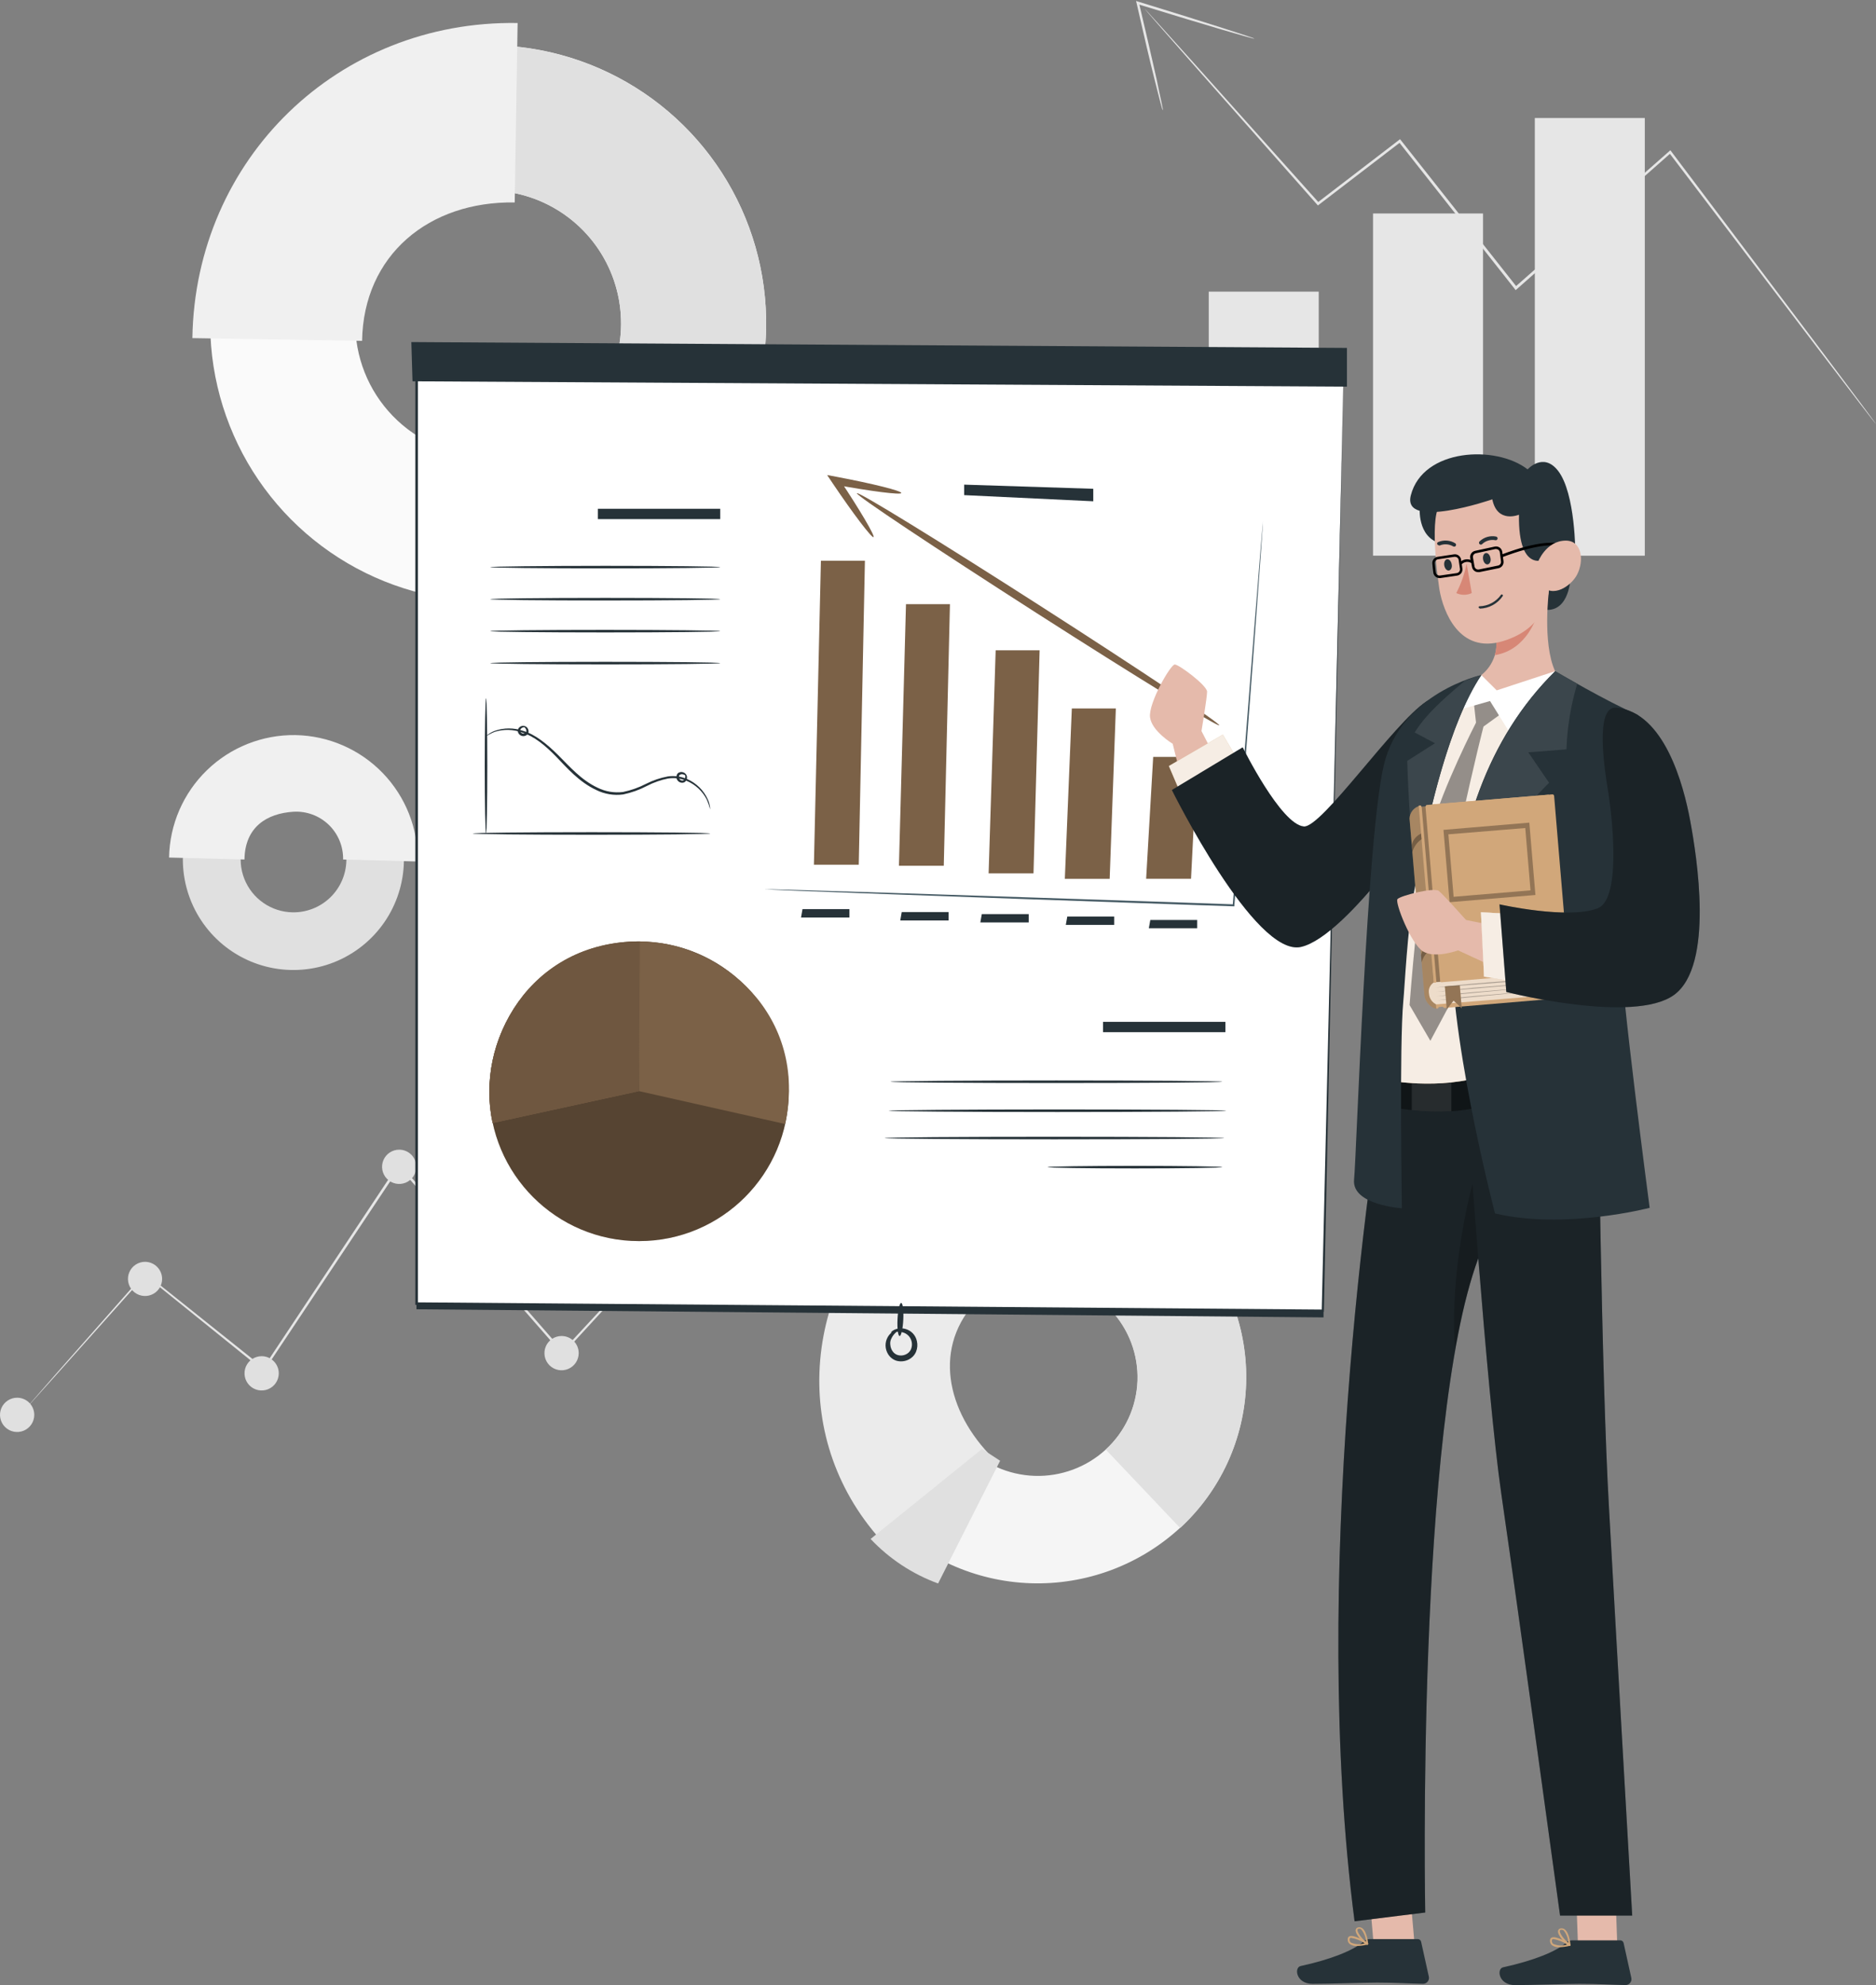 <svg width="503" height="532" viewBox="0 0 503 532" fill="none" xmlns="http://www.w3.org/2000/svg">
<rect x="0" y="0" width="503" height="532" fill="#808080" stroke="none"/>
<path d="M204.027 304.876C203.935 304.959 203.848 305.047 203.765 305.138L203.017 305.913L200.129 308.971L189.235 320.639L150.635 362.258H151.081L107.296 312.108L106.995 311.767L106.745 312.147L103.556 316.951L70.428 366.826L70.888 366.747L39.047 341.311L38.863 341.166L38.706 341.337L14.398 368.899L7.836 376.42L6.129 378.389C5.749 378.835 5.565 379.071 5.565 379.071C5.565 379.071 5.788 378.861 6.182 378.441L7.914 376.42L14.608 368.991L39.073 341.626H38.732L70.494 367.233L70.757 367.443L70.954 367.154L104.12 317.358L107.323 312.541H106.785C122.718 330.785 137.707 347.913 150.622 362.691L150.845 362.941L151.068 362.691C166.923 345.445 180.192 331.034 189.498 320.902L200.26 309.089L203.082 305.965C203.384 305.611 203.62 305.349 203.804 305.152C203.988 304.955 204.04 304.889 204.027 304.876Z" fill="#E6E6E6"/>
<path d="M155.163 362.598C155.17 363.51 154.907 364.404 154.405 365.165C153.903 365.927 153.186 366.522 152.345 366.874C151.504 367.227 150.577 367.321 149.683 367.145C148.788 366.969 147.966 366.531 147.321 365.886C146.676 365.241 146.238 364.419 146.062 363.524C145.886 362.629 145.98 361.703 146.333 360.862C146.685 360.021 147.28 359.304 148.041 358.802C148.803 358.3 149.696 358.036 150.608 358.044C151.814 358.051 152.969 358.533 153.821 359.386C154.674 360.238 155.156 361.393 155.163 362.598Z" fill="#E0E0E0"/>
<path d="M74.746 368.073C74.741 368.982 74.466 369.869 73.957 370.622C73.447 371.375 72.725 371.96 71.883 372.302C71.041 372.645 70.116 372.73 69.226 372.546C68.335 372.363 67.519 371.919 66.881 371.272C66.243 370.624 65.811 369.802 65.641 368.909C65.47 368.016 65.568 367.093 65.922 366.256C66.277 365.418 66.872 364.705 67.632 364.207C68.392 363.708 69.283 363.446 70.192 363.453C71.408 363.464 72.57 363.956 73.424 364.822C74.278 365.688 74.753 366.857 74.746 368.073Z" fill="#E0E0E0"/>
<path d="M43.469 342.783C43.462 343.689 43.185 344.572 42.676 345.321C42.166 346.07 41.445 346.651 40.605 346.991C39.766 347.33 38.844 347.413 37.957 347.228C37.07 347.044 36.258 346.601 35.622 345.955C34.987 345.309 34.558 344.489 34.389 343.599C34.22 342.709 34.319 341.789 34.672 340.955C35.026 340.121 35.619 339.41 36.377 338.913C37.135 338.417 38.022 338.156 38.928 338.163C40.142 338.177 41.301 338.671 42.152 339.536C43.003 340.402 43.477 341.569 43.469 342.783Z" fill="#E0E0E0"/>
<path d="M111.627 312.728C111.622 313.637 111.347 314.524 110.838 315.277C110.328 316.029 109.606 316.614 108.764 316.956C107.922 317.299 106.997 317.384 106.107 317.2C105.216 317.017 104.401 316.573 103.762 315.926C103.124 315.279 102.692 314.456 102.522 313.563C102.351 312.671 102.449 311.747 102.804 310.91C103.158 310.073 103.753 309.36 104.513 308.861C105.273 308.362 106.164 308.1 107.073 308.108C108.289 308.118 109.451 308.61 110.305 309.476C111.159 310.342 111.634 311.511 111.627 312.728Z" fill="#E0E0E0"/>
<path d="M9.187 379.203C9.182 380.112 8.907 380.999 8.398 381.752C7.888 382.505 7.166 383.09 6.324 383.432C5.482 383.774 4.557 383.859 3.667 383.676C2.777 383.493 1.961 383.049 1.322 382.402C0.684 381.754 0.252 380.932 0.082 380.039C-0.089 379.146 0.009 378.223 0.364 377.386C0.718 376.548 1.313 375.835 2.073 375.336C2.833 374.838 3.724 374.575 4.633 374.583C5.849 374.594 7.011 375.086 7.865 375.952C8.719 376.818 9.194 377.987 9.187 379.203Z" fill="#E0E0E0"/>
<path d="M411.519 31.63H441.01V148.927H411.519V31.63Z" fill="#E6E6E6"/>
<path d="M368.141 57.209H397.633V148.913H368.141V57.209Z" fill="#E6E6E6"/>
<path d="M324.094 78.158H353.585V148.915H324.094V78.158Z" fill="#E6E6E6"/>
<path d="M283.315 106.903H312.806V148.929H283.315V106.903Z" fill="#E6E6E6"/>
<path d="M306.926 2.36C306.926 2.36 307.202 2.715 307.74 3.345L310.195 6.167L319.526 16.798L353.179 54.86L353.362 55.057L353.572 54.9L375.53 38.073H375.084L405.797 77.002L406.164 77.474L406.387 77.763L406.663 77.514L448.019 40.987H447.56C463.796 62.302 477.551 80.506 487.394 93.382L498.852 108.357L501.91 112.295L502.711 113.305C502.8 113.425 502.897 113.539 503 113.647C502.925 113.519 502.842 113.396 502.75 113.279L501.989 112.229L499.01 108.2L487.709 93.119L448.072 40.541L447.862 40.265L447.613 40.488L406.203 76.923H406.702L406.335 76.451L375.583 37.548L375.386 37.299L375.137 37.496L353.218 54.309H353.612L319.789 16.548C315.707 12.02 312.505 8.463 310.313 6.048L307.806 3.292C307.228 2.636 306.926 2.36 306.926 2.36Z" fill="#E6E6E6"/>
<path d="M311.796 29.569C311.806 29.37 311.784 29.17 311.73 28.978L311.402 27.298C311.061 25.736 310.601 23.663 310.09 21.129C308.921 15.879 307.268 8.713 305.365 0.681L304.945 1.074L306.428 1.534C314.657 4.067 322.112 6.311 327.519 7.913L333.938 9.763L335.696 10.236C335.898 10.311 336.111 10.351 336.326 10.354C336.138 10.252 335.94 10.168 335.736 10.104L334.016 9.514L327.664 7.453C322.296 5.734 314.854 3.411 306.664 0.891L305.181 0.444L304.603 0.261L304.748 0.851C306.572 8.923 308.239 16.063 309.551 21.247C310.195 23.754 310.72 25.815 311.1 27.364C311.284 28.007 311.441 28.558 311.56 29.004C311.61 29.203 311.69 29.393 311.796 29.569Z" fill="#E6E6E6"/>
<path d="M79.143 200.691C73.283 200.596 67.526 202.241 62.6 205.417C57.675 208.594 53.801 213.159 51.47 218.537C49.139 223.915 48.455 229.863 49.505 235.629C50.554 241.396 53.289 246.722 57.365 250.933C61.441 255.145 66.675 258.054 72.404 259.291C78.133 260.529 84.1 260.04 89.551 257.887C95.002 255.733 99.692 252.012 103.028 247.193C106.365 242.373 108.197 236.673 108.294 230.813C108.413 222.956 105.411 215.372 99.947 209.725C94.482 204.078 87 200.83 79.143 200.691ZM78.435 244.502C75.633 244.45 72.909 243.569 70.609 241.969C68.308 240.37 66.532 238.124 65.507 235.516C64.482 232.908 64.252 230.055 64.848 227.317C65.444 224.579 66.838 222.079 68.853 220.132C70.87 218.186 73.417 216.881 76.175 216.382C78.932 215.883 81.775 216.212 84.346 217.328C86.916 218.445 89.098 220.298 90.615 222.653C92.133 225.009 92.918 227.762 92.872 230.564C92.84 232.427 92.44 234.266 91.697 235.975C90.954 237.684 89.881 239.229 88.541 240.524C87.2 241.818 85.618 242.836 83.883 243.518C82.149 244.201 80.298 244.535 78.435 244.502Z" fill="#E0E0E0"/>
<path d="M79.196 197.004C70.358 196.878 61.83 200.261 55.483 206.412C49.135 212.563 45.485 220.979 45.333 229.817L65.546 230.342C65.677 221.561 71.623 217.991 78.671 217.545C80.403 217.441 82.137 217.697 83.766 218.297C85.394 218.896 86.88 219.826 88.132 221.028C89.383 222.23 90.372 223.678 91.036 225.281C91.701 226.884 92.026 228.607 91.993 230.342L111.995 230.88C112.132 222.04 108.754 213.507 102.605 207.155C96.455 200.804 88.035 197.153 79.196 197.004Z" fill="#F0F0F0"/>
<path d="M319.119 331.286C308.916 320.58 294.918 314.306 280.137 313.815C265.355 313.324 250.972 318.655 240.081 328.661C234.731 333.592 230.413 339.536 227.377 346.148C224.341 352.76 222.648 359.908 222.395 367.18C222.142 374.451 223.335 381.7 225.905 388.507C228.474 395.314 232.369 401.543 237.364 406.833C247.567 417.54 261.565 423.813 276.347 424.304C291.128 424.795 305.512 419.464 316.403 409.458C321.752 404.527 326.071 398.584 329.106 391.972C332.142 385.36 333.836 378.211 334.089 370.94C334.341 363.668 333.148 356.419 330.579 349.612C328.009 342.806 324.114 336.576 319.119 331.286ZM258.745 387.12C256.35 384.591 254.483 381.612 253.251 378.355C252.019 375.098 251.447 371.628 251.57 368.148C251.692 364.668 252.505 361.247 253.962 358.085C255.419 354.922 257.491 352.081 260.057 349.727C265.27 344.948 272.151 342.408 279.219 342.653C286.287 342.899 292.975 345.91 297.844 351.039C300.238 353.567 302.106 356.547 303.338 359.804C304.57 363.061 305.141 366.53 305.019 370.011C304.897 373.491 304.083 376.912 302.626 380.074C301.169 383.237 299.097 386.078 296.531 388.432C291.319 393.222 284.431 395.769 277.356 395.523C270.281 395.278 263.587 392.259 258.718 387.12H258.745Z" fill="#F5F5F5"/>
<path d="M319.119 331.286C308.916 320.58 294.918 314.306 280.137 313.815C265.356 313.324 250.972 318.655 240.081 328.661L260.005 349.766C265.218 344.987 272.099 342.447 279.167 342.693C286.234 342.938 292.923 345.95 297.791 351.079C300.186 353.607 302.054 356.586 303.285 359.843C304.517 363.1 305.089 366.57 304.966 370.05C304.844 373.53 304.031 376.951 302.574 380.114C301.117 383.276 299.045 386.117 296.479 388.471L316.429 409.498C321.783 404.564 326.104 398.617 329.141 392.001C332.178 385.384 333.871 378.23 334.121 370.954C334.372 363.678 333.174 356.425 330.599 349.615C328.024 342.806 324.122 336.576 319.119 331.286Z" fill="#E0E0E0"/>
<path d="M242.365 319.592C214.803 345.094 211.456 386.529 237.246 413.881L265.242 389.745C252.917 376.685 250.24 359.242 263.43 347.049L242.365 319.592Z" fill="#EBEBEB"/>
<path d="M268.155 391.477L251.526 424.368C244.65 421.847 238.454 417.763 233.427 412.437L263.299 388.313L268.155 391.477Z" fill="#E0E0E0"/>
<path d="M205.418 87.87C205.66 73.127 201.525 58.643 193.534 46.251C185.543 33.859 174.056 24.115 160.527 18.253C146.997 12.39 132.033 10.673 117.527 13.316C103.021 15.96 89.625 22.847 79.034 33.106C68.442 43.365 61.132 56.534 58.027 70.949C54.922 85.363 56.162 100.375 61.59 114.084C67.018 127.794 76.39 139.585 88.521 147.967C100.652 156.349 114.997 160.945 129.74 161.173C149.486 161.453 168.539 153.896 182.724 140.157C196.909 126.417 205.069 107.615 205.418 87.87ZM95.261 86.098C95.376 79.052 97.578 72.197 101.588 66.402C105.598 60.607 111.237 56.131 117.791 53.541C124.345 50.95 131.52 50.361 138.408 51.848C145.297 53.335 151.59 56.831 156.492 61.894C161.394 66.958 164.684 73.361 165.947 80.294C167.21 87.228 166.389 94.38 163.587 100.846C160.786 107.313 156.13 112.803 150.208 116.624C144.286 120.444 137.364 122.423 130.317 122.31C120.869 122.147 111.872 118.243 105.3 111.454C98.727 104.665 95.117 95.546 95.261 86.098Z" fill="#FAFAFA"/>
<path d="M205.418 87.869C205.716 68.11 198.163 49.039 184.415 34.843C170.667 20.647 151.848 12.486 132.089 12.151L131.459 51.041C140.91 51.192 149.913 55.092 156.489 61.881C163.065 68.671 166.674 77.795 166.522 87.246C166.371 96.696 162.471 105.7 155.682 112.276C148.892 118.851 139.768 122.46 130.317 122.309L129.74 161.172C149.488 161.46 168.545 153.905 182.731 140.164C196.918 126.422 205.076 107.617 205.418 87.869Z" fill="#E0E0E0"/>
<path d="M138.783 6.167C90.706 5.393 52.342 42.536 51.581 90.613L97.085 91.348C97.453 68.353 115.027 53.876 138.009 54.257L138.783 6.167Z" fill="#F0F0F0"/>
<path d="M354.871 349.213L111.666 347.468V350.88L354.871 353.059V349.213Z" fill="#263238"/>
<path d="M360.174 101.951L354.635 351.246L111.667 349.356V97.764L360.174 101.951Z" fill="white"/>
<path d="M360.174 101.952L111.667 97.477H111.365V97.778C111.365 169.795 111.365 254.779 111.365 345.446V349.712H111.706L354.675 351.562H354.964V351.273C358.1 201.859 360.148 104.525 360.214 101.965C360.214 104.485 357.877 201.859 354.386 351.247L354.675 350.958L111.706 349.029L112.047 349.37V345.433C112.047 254.766 112.047 169.782 112.047 97.765L111.745 98.067L360.174 101.952Z" fill="#263238"/>
<path d="M361.146 103.618L110.604 102.188L110.289 91.675L361.146 93.237V103.618Z" fill="#263238"/>
<path d="M241.21 358.045C241.63 358.045 242.076 356.09 242.194 353.648C242.312 351.207 242.05 349.212 241.63 349.186C241.21 349.16 240.763 351.128 240.645 353.57C240.527 356.011 240.777 358.045 241.21 358.045Z" fill="#263238"/>
<path d="M241.302 356.248C241.302 356.156 240.882 356.13 240.226 356.392C239.83 356.559 239.459 356.78 239.123 357.048C238.672 357.411 238.293 357.857 238.008 358.361C237.618 359.058 237.423 359.847 237.441 360.646C237.46 361.444 237.691 362.223 238.113 362.902C238.365 363.311 238.685 363.675 239.058 363.978C239.447 364.291 239.892 364.527 240.37 364.674C241.385 364.954 242.465 364.875 243.428 364.451C243.915 364.234 244.36 363.932 244.741 363.558C245.119 363.185 245.419 362.738 245.62 362.246C245.984 361.351 246.061 360.365 245.843 359.424C245.682 358.639 245.303 357.916 244.751 357.336C244.199 356.756 243.495 356.342 242.719 356.143C241.727 355.871 240.67 355.964 239.74 356.405C239.11 356.72 238.874 357.048 238.926 357.127C238.979 357.206 239.333 357.127 239.937 356.97C240.759 356.816 241.607 356.889 242.391 357.18C242.896 357.376 243.346 357.691 243.704 358.098C244.114 358.578 244.381 359.163 244.476 359.787C244.571 360.411 244.49 361.049 244.242 361.629C243.956 362.252 243.445 362.745 242.811 363.007C242.18 363.289 241.473 363.349 240.803 363.178C240.188 363.018 239.654 362.634 239.307 362.101C238.965 361.599 238.761 361.015 238.716 360.408C238.676 360.134 238.676 359.856 238.716 359.581C238.759 359.324 238.834 359.072 238.939 358.833C239.276 358.061 239.805 357.388 240.475 356.878C240.961 356.536 241.302 356.353 241.302 356.248Z" fill="#263238"/>
<path d="M205.155 238.373C205.155 238.373 205.155 238.373 205.313 238.373H205.759L207.492 238.451L214.172 238.74L238.742 239.659C259.493 240.42 288.171 241.431 319.828 242.52L330.722 242.888H330.971V242.638C333.176 213.671 335.171 187.71 336.549 169.047C337.232 159.728 337.77 152.234 338.15 147.076C338.321 144.451 338.465 142.495 338.557 141.143C338.557 140.461 338.636 139.949 338.649 139.594C338.662 139.24 338.649 139.292 338.649 139.201C338.649 139.109 338.649 139.069 338.649 139.069C338.643 139.113 338.643 139.157 338.649 139.201C338.649 139.292 338.649 139.424 338.649 139.594C338.649 139.765 338.57 140.461 338.505 141.13C338.4 142.442 338.229 144.477 338.006 147.062C337.599 152.221 336.995 159.715 336.247 169.007C334.777 187.618 332.756 213.514 330.525 242.599L330.787 242.363L319.894 241.982C288.236 240.906 259.519 239.948 238.808 239.291L214.225 238.53L207.544 238.346H205.812H205.208L205.155 238.373Z" fill="#455A64"/>
<path d="M293.132 130.996V134.343L258.509 132.69V129.881L293.132 130.996Z" fill="#263238"/>
<path d="M319.343 235.513H307.307L309.197 202.845H320.996L319.343 235.513Z" fill="#7B6147"/>
<path d="M297.529 235.525H285.507L287.383 189.863H299.183L297.529 235.525Z" fill="#7B6147"/>
<path d="M277.107 234.067H265.071L266.961 174.283H278.747L277.107 234.067Z" fill="#7B6147"/>
<path d="M230.251 231.744H218.228L220.105 150.265H231.905L230.251 231.744Z" fill="#7B6147"/>
<path d="M253.049 232.02H241.026L242.916 161.906H254.702L253.049 232.02Z" fill="#7B6147"/>
<path d="M326.902 194.377C327.217 193.892 305.719 179.559 278.905 162.366C252.09 145.172 230.067 131.627 229.752 132.178C229.437 132.73 250.935 146.996 277.763 164.19C304.59 181.384 326.614 194.863 326.902 194.377Z" fill="#7B6147"/>
<path d="M241.656 132.126C241.761 131.549 233.978 129.606 224.239 127.769L221.772 127.31L223.176 129.396L223.255 129.515C228.82 137.783 233.755 144.228 234.214 143.952C234.673 143.676 230.565 136.668 225.027 128.386L224.948 128.268L223.872 129.895C233.597 131.667 241.551 132.691 241.656 132.126Z" fill="#7B6147"/>
<path d="M320.996 246.55H308.423L308.029 248.781H320.996V246.55Z" fill="#263238"/>
<path d="M298.736 245.63H286.163L285.769 247.861H298.736V245.63Z" fill="#263238"/>
<path d="M275.82 244.975H263.247L262.853 247.206H275.82V244.975Z" fill="#263238"/>
<path d="M254.348 244.437H241.774L241.38 246.681H254.348V244.437Z" fill="#263238"/>
<path d="M227.744 243.646H215.17L214.776 245.891H227.744V243.646Z" fill="#263238"/>
<path d="M171.346 332.61C149.179 332.61 131.21 314.64 131.21 292.474C131.21 270.307 149.179 252.338 171.346 252.338C193.512 252.338 211.482 270.307 211.482 292.474C211.482 314.64 193.512 332.61 171.346 332.61Z" fill="#7B6147"/>
<path opacity="0.3" d="M171.346 332.61C149.179 332.61 131.21 314.64 131.21 292.474C131.21 270.307 149.179 252.338 171.346 252.338C193.512 252.338 211.482 270.307 211.482 292.474C211.482 314.64 193.512 332.61 171.346 332.61Z" fill="black"/>
<path d="M171.346 292.422L210.497 301.229C216.797 272.354 193.514 252.286 171.346 252.286" fill="#7B6147"/>
<path d="M171.293 292.422L171.556 252.286C141.998 252.286 127.351 279.31 132.076 300.967L171.293 292.422Z" fill="#7B6147"/>
<path d="M171.293 292.422L171.556 252.286C141.998 252.286 127.351 279.31 132.076 300.967L171.293 292.422Z" fill="#7B6147"/>
<path opacity="0.1" d="M171.293 292.422L171.556 252.286C141.998 252.286 127.351 279.31 132.076 300.967L171.293 292.422Z" fill="black"/>
<path d="M130.173 197.435C130.953 196.913 131.784 196.474 132.654 196.122C135.078 195.381 137.678 195.454 140.056 196.332C143.127 197.29 146.172 199.732 149.125 202.79C152.078 205.848 155.242 209.549 159.862 211.715C162.091 212.822 164.6 213.238 167.067 212.909C169.293 212.447 171.444 211.678 173.459 210.625C175.233 209.702 177.128 209.034 179.09 208.643C180.795 208.376 182.542 208.594 184.129 209.273C186.466 210.265 188.376 212.05 189.524 214.313C189.893 215.164 190.196 216.041 190.429 216.938C190.388 215.989 190.161 215.057 189.76 214.195C188.661 211.805 186.73 209.897 184.326 208.827C182.68 208.094 180.862 207.835 179.076 208.079C177.05 208.455 175.088 209.118 173.249 210.048C171.287 211.066 169.193 211.808 167.028 212.253C164.693 212.543 162.324 212.142 160.216 211.098C155.78 209.024 152.669 205.349 149.637 202.343C146.605 199.338 143.468 196.805 140.279 195.873C137.802 195.009 135.105 195.009 132.627 195.873C131.966 196.127 131.344 196.472 130.777 196.897C130.554 197.05 130.351 197.231 130.173 197.435Z" fill="#263238"/>
<path d="M126.774 223.369C126.774 223.565 141.027 223.71 158.601 223.71C176.176 223.71 190.429 223.565 190.429 223.369C190.429 223.172 176.176 223.027 158.601 223.027C141.027 223.027 126.774 223.185 126.774 223.369Z" fill="#263238"/>
<path d="M130.317 223.371C130.501 223.371 130.659 215.26 130.659 205.245C130.659 195.231 130.501 187.133 130.317 187.133C130.134 187.133 129.976 195.244 129.976 205.245C129.976 215.246 130.121 223.371 130.317 223.371Z" fill="#263238"/>
<path d="M184.011 208.107C184.011 208.107 184.103 207.976 184.011 207.739C183.951 207.574 183.855 207.423 183.731 207.298C183.606 207.174 183.455 207.078 183.29 207.017C183.04 206.907 182.765 206.867 182.494 206.902C182.224 206.936 181.968 207.045 181.754 207.214C181.523 207.474 181.386 207.804 181.367 208.151C181.348 208.498 181.447 208.841 181.648 209.125C181.849 209.408 182.14 209.615 182.474 209.712C182.808 209.808 183.165 209.788 183.486 209.656C183.712 209.52 183.898 209.328 184.025 209.097C184.152 208.866 184.215 208.606 184.208 208.343C184.211 208.168 184.179 207.994 184.113 207.832C184.048 207.67 183.951 207.522 183.828 207.398C183.631 207.241 183.486 207.241 183.473 207.267C183.46 207.293 183.828 207.647 183.736 208.317C183.718 208.489 183.659 208.654 183.566 208.8C183.473 208.946 183.346 209.068 183.198 209.157C183.014 209.203 182.82 209.193 182.642 209.128C182.463 209.062 182.309 208.945 182.198 208.79C182.088 208.636 182.026 208.452 182.022 208.262C182.018 208.072 182.071 207.885 182.174 207.726C182.306 207.618 182.462 207.544 182.629 207.509C182.796 207.475 182.968 207.482 183.132 207.529C183.801 207.634 183.92 208.133 184.011 208.107Z" fill="#263238"/>
<path d="M141.093 194.941C141.093 194.941 141.093 194.784 140.857 194.652C140.551 194.499 140.198 194.471 139.872 194.574C139.613 194.644 139.379 194.784 139.194 194.978C139.008 195.173 138.88 195.414 138.822 195.676C138.802 196.015 138.897 196.35 139.09 196.628C139.284 196.907 139.566 197.111 139.89 197.21C140.215 197.309 140.563 197.295 140.879 197.171C141.195 197.048 141.46 196.822 141.631 196.529C141.726 196.276 141.75 196.002 141.701 195.737C141.653 195.471 141.533 195.223 141.355 195.02C141.134 194.758 140.818 194.593 140.476 194.56C140.24 194.56 140.122 194.639 140.135 194.679C140.148 194.718 140.634 194.744 140.962 195.309C141.053 195.449 141.109 195.609 141.128 195.775C141.146 195.942 141.125 196.11 141.067 196.267C140.951 196.408 140.796 196.512 140.621 196.566C140.447 196.619 140.26 196.619 140.085 196.565C139.91 196.511 139.756 196.407 139.641 196.265C139.526 196.123 139.455 195.95 139.439 195.768C139.474 195.605 139.547 195.452 139.652 195.322C139.757 195.192 139.891 195.088 140.043 195.02C140.621 194.731 141.027 195.033 141.093 194.941Z" fill="#263238"/>
<path d="M131.446 151.982C131.446 152.166 145.254 152.323 162.277 152.323C179.3 152.323 193.107 152.166 193.107 151.982C193.107 151.798 179.313 151.641 162.277 151.641C145.24 151.641 131.446 151.824 131.446 151.982Z" fill="#263238"/>
<path d="M131.446 160.581C131.446 160.777 145.254 160.922 162.277 160.922C179.3 160.922 193.107 160.777 193.107 160.581C193.107 160.384 179.313 160.239 162.277 160.239C145.24 160.239 131.446 160.397 131.446 160.581Z" fill="#263238"/>
<path d="M131.446 169.149C131.446 169.333 145.254 169.49 162.277 169.49C179.3 169.49 193.107 169.333 193.107 169.149C193.107 168.965 179.313 168.808 162.277 168.808C145.24 168.808 131.446 168.952 131.446 169.149Z" fill="#263238"/>
<path d="M131.446 177.708C131.446 177.905 145.254 178.05 162.277 178.05C179.3 178.05 193.107 177.905 193.107 177.708C193.107 177.512 179.313 177.367 162.277 177.367C145.24 177.367 131.446 177.525 131.446 177.708Z" fill="#263238"/>
<path d="M160.295 136.352H193.107V139.121H160.295V136.352Z" fill="#263238"/>
<path d="M295.744 273.852H328.556V276.621H295.744V273.852Z" fill="#263238"/>
<path d="M238.769 289.901C238.769 290.098 258.679 290.242 283.236 290.242C307.793 290.242 327.716 290.098 327.716 289.901C327.716 289.704 307.806 289.56 283.236 289.56C258.666 289.56 238.769 289.717 238.769 289.901Z" fill="#263238"/>
<path d="M238.244 297.67C238.244 297.854 258.509 298.012 283.498 298.012C308.488 298.012 328.753 297.854 328.753 297.67C328.753 297.487 308.501 297.329 283.498 297.329C258.495 297.329 238.244 297.513 238.244 297.67Z" fill="#263238"/>
<path d="M237.206 304.995C237.206 305.178 257.589 305.336 282.724 305.336C307.858 305.336 328.241 305.178 328.241 304.995C328.241 304.811 307.858 304.653 282.724 304.653C257.589 304.653 237.206 304.798 237.206 304.995Z" fill="#263238"/>
<path d="M280.9 312.789C280.9 312.973 291.4 313.131 304.315 313.131C317.229 313.131 327.716 312.973 327.716 312.789C327.716 312.606 317.216 312.448 304.315 312.448C291.413 312.448 280.9 312.606 280.9 312.789Z" fill="#263238"/>
<path d="M319.519 219.776L314.425 199.332C314.425 199.332 308.822 195.968 308.352 192.228C307.883 188.488 313.835 178.072 314.988 178.085C316.141 178.098 323.661 183.715 323.648 185.377C323.635 187.04 322.147 195.914 322.147 195.914L332.375 215.741L319.519 219.776Z" fill="#E5BAAB"/>
<path d="M316.342 212.162L313.406 205.285L327.871 196.88L332.375 204.521L316.342 212.162Z" fill="#D1A77A"/>
<path opacity="0.8" d="M316.342 212.162L313.406 205.285L327.871 196.88L332.375 204.521L316.342 212.162Z" fill="white"/>
<path d="M382.337 188.072C373.65 193.836 354.36 221.907 349.587 221.491C343.421 220.969 333.192 200.284 333.192 200.284L314.21 211.719C314.21 211.719 336.437 256.6 348.837 253.772C361.236 250.943 384.736 216.518 386.372 211.451C388.007 206.384 393.114 180.913 382.337 188.072Z" fill="#263238"/>
<path opacity="0.3" d="M382.337 188.072C373.65 193.836 354.36 221.907 349.587 221.491C343.421 220.969 333.192 200.284 333.192 200.284L314.21 211.719C314.21 211.719 336.437 256.6 348.837 253.772C361.236 250.943 384.736 216.518 386.372 211.451C388.007 206.384 393.114 180.913 382.337 188.072Z" fill="black"/>
<path d="M379.361 522.013L368.489 523.166L366.451 499.707L377.323 498.554L379.361 522.013Z" fill="#E5BAAB"/>
<path d="M433.626 521.222H423.089L422.218 496.811H432.768L433.626 521.222Z" fill="#E5BAAB"/>
<path d="M421.628 520.002H434.43C434.64 520.001 434.844 520.072 435.008 520.204C435.172 520.336 435.285 520.521 435.328 520.726L437.406 530.11C437.449 530.338 437.442 530.572 437.385 530.797C437.327 531.021 437.221 531.23 437.074 531.409C436.927 531.588 436.743 531.733 436.534 531.833C436.324 531.932 436.096 531.985 435.864 531.987C431.722 531.92 428.706 531.665 423.505 531.665C420.301 531.665 410.635 532 406.212 532C401.788 532 401.212 527.63 403.021 527.228C411.145 525.458 417.258 523.005 419.858 520.673C420.34 520.229 420.974 519.989 421.628 520.002Z" fill="#263238"/>
<path d="M418.142 521.853C417.427 521.907 416.713 521.718 416.118 521.316C415.926 521.155 415.777 520.947 415.686 520.713C415.594 520.479 415.563 520.225 415.595 519.976C415.593 519.831 415.633 519.688 415.709 519.565C415.785 519.442 415.894 519.342 416.024 519.279C417.191 518.675 420.596 520.767 420.971 521.008C421.016 521.028 421.052 521.063 421.074 521.107C421.096 521.151 421.102 521.201 421.092 521.249C421.085 521.3 421.064 521.347 421.031 521.385C420.997 521.423 420.953 521.451 420.904 521.464C420 521.694 419.074 521.825 418.142 521.853ZM416.574 519.667C416.462 519.656 416.35 519.679 416.252 519.734C416.185 519.734 416.105 519.828 416.091 520.029C416.07 520.195 416.09 520.363 416.148 520.52C416.207 520.676 416.302 520.816 416.427 520.928C417.609 521.464 418.95 521.531 420.18 521.115C419.084 520.403 417.859 519.911 416.574 519.667Z" fill="#D1A77A"/>
<path d="M420.837 521.476H420.716C419.631 520.886 417.526 518.567 417.74 517.454C417.778 517.269 417.878 517.102 418.025 516.982C418.172 516.862 418.355 516.797 418.545 516.798C418.734 516.773 418.926 516.789 419.109 516.844C419.292 516.9 419.46 516.993 419.604 517.119C420.824 518.111 421.078 521.141 421.092 521.288C421.092 521.333 421.082 521.378 421.061 521.418C421.04 521.458 421.009 521.491 420.971 521.516C420.924 521.516 420.877 521.502 420.837 521.476ZM418.719 517.173H418.598C418.277 517.173 418.25 517.361 418.236 517.428C418.102 518.111 419.443 519.867 420.529 520.685C420.461 519.484 420.026 518.333 419.282 517.387C419.126 517.251 418.926 517.175 418.719 517.173Z" fill="#D1A77A"/>
<path d="M367.336 519.668H380.138C380.349 519.666 380.553 519.737 380.717 519.869C380.88 520.001 380.993 520.186 381.037 520.391L383.114 529.775C383.158 530.003 383.15 530.237 383.093 530.462C383.036 530.686 382.93 530.895 382.783 531.074C382.636 531.253 382.451 531.398 382.242 531.498C382.033 531.597 381.805 531.65 381.573 531.652C377.431 531.585 374.414 531.33 369.213 531.33C366.009 531.33 356.344 531.665 351.92 531.665C347.496 531.665 346.92 527.295 348.73 526.893C356.853 525.124 362.966 522.67 365.567 520.338C366.048 519.894 366.682 519.654 367.336 519.668Z" fill="#263238"/>
<path d="M363.904 521.517C363.188 521.571 362.475 521.382 361.88 520.98C361.687 520.819 361.539 520.611 361.447 520.377C361.356 520.143 361.325 519.889 361.357 519.64C361.355 519.495 361.394 519.352 361.47 519.229C361.546 519.106 361.656 519.006 361.786 518.943C362.952 518.34 366.357 520.431 366.733 520.672C366.777 520.692 366.814 520.727 366.836 520.771C366.858 520.815 366.864 520.865 366.853 520.913C366.847 520.964 366.826 521.011 366.792 521.049C366.759 521.088 366.715 521.115 366.666 521.128C365.762 521.358 364.836 521.489 363.904 521.517ZM362.336 519.331C362.224 519.32 362.112 519.343 362.014 519.399C361.947 519.399 361.867 519.492 361.853 519.693C361.832 519.859 361.852 520.027 361.91 520.184C361.968 520.34 362.064 520.48 362.188 520.592C363.37 521.128 364.712 521.195 365.942 520.779C364.829 520.06 363.585 519.568 362.282 519.331H362.336Z" fill="#D1A77A"/>
<path d="M366.585 521.196H366.464C365.379 520.606 363.274 518.287 363.488 517.174C363.526 516.988 363.626 516.821 363.773 516.702C363.92 516.582 364.103 516.517 364.293 516.517C364.482 516.492 364.674 516.508 364.857 516.564C365.04 516.619 365.208 516.713 365.352 516.839C366.572 517.831 366.826 520.861 366.84 521.008C366.84 521.053 366.83 521.098 366.809 521.137C366.788 521.177 366.757 521.211 366.719 521.236C366.672 521.235 366.625 521.221 366.585 521.196ZM364.467 516.919H364.346C364.025 516.919 363.998 517.107 363.984 517.174C363.85 517.858 365.191 519.614 366.277 520.432C366.209 519.231 365.774 518.08 365.03 517.134C364.872 516.969 364.655 516.873 364.427 516.866L364.467 516.919Z" fill="#D1A77A"/>
<path opacity="0.2" d="M432.768 496.825H422.218L422.673 509.413H433.223L432.768 496.825Z" fill="black"/>
<path d="M428.424 282.688H372.484C367.121 311.724 351.249 423.337 363.194 514.895L382.135 512.549C382.135 512.549 379.642 382.155 396.359 337.221C398.289 361.27 400.568 386.82 402.552 400.467C407.418 433.98 418.29 513.367 418.29 513.367H437.634C437.634 513.367 433.237 437.117 431.414 404.18C429.349 368.375 428.491 290.034 428.424 282.688Z" fill="#263238"/>
<g opacity="0.3">
<path d="M428.424 282.688H372.484C367.121 311.724 351.249 423.337 363.194 514.895L382.135 512.549C382.135 512.549 379.642 382.155 396.359 337.221C398.289 361.27 400.568 386.82 402.552 400.467C407.418 433.98 418.29 513.367 418.29 513.367H437.634C437.634 513.367 433.237 437.117 431.414 404.18C429.349 368.375 428.491 290.034 428.424 282.688Z" fill="black"/>
</g>
<path opacity="0.4" d="M370.232 296.2C370.232 296.2 386.72 300.007 398.209 296.2L397.177 287.259H370.433L370.232 296.2Z" fill="black"/>
<path opacity="0.1" d="M378.53 297.5C382.055 297.881 385.606 297.98 389.147 297.795V287.271H378.53V297.5Z" fill="white"/>
<path opacity="0.2" d="M396.359 337.22C393.606 345.098 391.517 353.192 390.112 361.417C388.543 339.969 394.804 317.313 394.804 317.313L396.359 337.22Z" fill="black"/>
<path d="M421.052 155.229C421.052 155.229 420.636 165.498 412.633 163.085C404.63 160.672 413.987 151.596 421.052 155.229Z" fill="#263238"/>
<path d="M397.176 180.913C398.832 179.605 400.064 177.837 400.72 175.832C401.376 173.827 401.426 171.672 400.863 169.639L415.341 157.963C415.341 157.963 413.464 172.293 416.963 179.881C416.963 179.881 408.222 188.742 401.56 186.717C394.898 184.693 397.176 180.913 397.176 180.913Z" fill="#E5BAAB"/>
<path d="M412.083 164.961L406.359 165.202L400.863 169.639C401.359 171.591 401.336 173.638 400.796 175.578C409.563 174.17 412.083 164.961 412.083 164.961Z" fill="#D78776"/>
<path d="M411.708 191.263L399.723 186.719L389.656 187.469C389.656 187.469 379.012 211.733 375.071 236.788C372.571 254.223 371.227 271.805 371.049 289.417C371.411 289.337 385.795 292.487 399.134 287.956C399.134 287.956 390.246 250.421 395.112 233.222C399.978 216.023 411.654 191.263 411.654 191.263" fill="#D1A77A"/>
<path opacity="0.8" d="M411.708 191.263L399.723 186.719L389.656 187.469C389.656 187.469 379.012 211.733 375.071 236.788C372.571 254.223 371.227 271.805 371.049 289.417C371.411 289.337 385.795 292.487 399.134 287.956C399.134 287.956 390.246 250.421 395.112 233.222C399.978 216.023 411.654 191.263 411.654 191.263" fill="white"/>
<path opacity="0.4" d="M395.032 187.067L395.756 193.663C395.756 193.663 386.841 210.996 383.691 222.591C380.54 234.187 377.94 269.349 377.94 269.349L383.516 278.934L388.637 269.349C388.637 269.349 387.297 241.198 391.399 222.216C395.501 203.234 397.766 194.708 397.766 194.708L403.933 190.244L399.75 186.719L395.032 187.067Z" fill="black"/>
<path d="M397.177 180.914L401.305 185.016L416.949 179.882L405.287 197.148L399.509 187.871L390.099 190.539L397.177 180.914Z" fill="white"/>
<path d="M397.176 180.914C397.176 180.914 375.634 185.619 371.036 205.044C366.438 224.468 363.73 309.297 363.06 316.134C362.389 322.971 375.889 323.815 375.889 323.815C375.889 323.815 375.165 279.939 376.264 268.29C376.666 264.081 377.283 249.871 379.186 238.798C382.551 219.2 388.396 193.998 397.176 180.914Z" fill="#263238"/>
<path d="M392.713 182.482C389.79 185.056 382.806 190.526 379.307 196.303L384.75 199.186L377.31 203.918C377.31 203.918 377.926 224.817 379.75 235.769C383.181 216.706 388.865 193.341 397.177 180.914C397.177 180.914 395.407 181.41 392.713 182.482Z" fill="#263238"/>
<path opacity="0.1" d="M392.713 182.482C389.79 185.056 382.806 190.526 379.307 196.303L384.75 199.186L377.31 203.918C377.31 203.918 377.926 224.817 379.75 235.769C383.181 216.706 388.865 193.341 397.177 180.914C397.177 180.914 395.407 181.41 392.713 182.482Z" fill="white"/>
<path d="M380.674 135.925C380.674 135.925 379.924 143.807 386.037 145.564C386.037 145.564 389.535 136.756 385.286 135.925C381.036 135.094 380.674 135.925 380.674 135.925Z" fill="#263238"/>
<path d="M385.969 158.125C386.948 163.701 391.131 175.391 402.967 171.825C414.804 168.259 415.3 158.915 415.501 156.221C415.703 153.527 413.182 132.614 405.622 130.617C398.061 128.619 388.865 131.086 385.969 135.416C383.074 139.746 385.969 158.125 385.969 158.125Z" fill="#E5BAAB"/>
<path d="M414.845 149.478C415.032 149.719 407.016 154.519 407.271 137.936C407.271 137.936 401.466 140.403 400.125 133.821C400.125 133.821 375.862 142.186 378.275 132.748C381.505 120.147 401.131 119.195 409.59 125.791C409.59 125.791 413.786 121.086 417.74 126.153C422.472 132.212 422.392 148.634 422.392 148.634L414.845 149.478Z" fill="#263238"/>
<path d="M420.877 147.346C418.035 142.882 405.341 147.561 402.874 148.526L402.793 147.896C402.76 147.667 402.681 147.447 402.561 147.249C402.441 147.051 402.283 146.879 402.096 146.743C401.903 146.61 401.684 146.518 401.453 146.474C401.222 146.43 400.985 146.435 400.756 146.488L395.541 147.614C395.115 147.696 394.736 147.94 394.486 148.295C394.236 148.65 394.134 149.089 394.201 149.518C394.201 149.679 394.268 149.88 394.295 150.054C393.875 149.898 393.424 149.85 392.982 149.913C392.539 149.976 392.12 150.149 391.761 150.416V149.987C391.693 149.542 391.452 149.142 391.091 148.874C390.914 148.741 390.713 148.646 390.499 148.593C390.285 148.54 390.062 148.531 389.844 148.566L385.46 149.223C385.04 149.286 384.659 149.507 384.395 149.84C384.131 150.174 384.004 150.595 384.039 151.019C384.12 151.971 384.214 152.816 384.307 153.499C384.341 153.718 384.418 153.927 384.533 154.116C384.648 154.304 384.799 154.468 384.978 154.598C385.264 154.812 385.613 154.925 385.97 154.92H386.211L390.675 154.263C390.894 154.232 391.104 154.158 391.294 154.045C391.483 153.933 391.649 153.784 391.781 153.607C391.913 153.43 392.009 153.229 392.063 153.015C392.117 152.801 392.128 152.578 392.096 152.36L391.935 151.207C392.261 150.874 392.69 150.66 393.153 150.602C393.615 150.544 394.084 150.643 394.482 150.885C394.549 151.247 394.616 151.622 394.683 151.971C394.769 152.408 395.025 152.794 395.394 153.043C395.667 153.227 395.989 153.325 396.319 153.325C396.434 153.339 396.551 153.339 396.667 153.325L401.788 152.279C402.208 152.195 402.58 151.954 402.829 151.605C403.077 151.257 403.185 150.827 403.129 150.403L402.968 149.263C404.871 148.526 417.714 143.686 420.314 147.762C420.339 147.799 420.37 147.831 420.407 147.856C420.444 147.881 420.485 147.898 420.529 147.907C420.573 147.916 420.618 147.916 420.662 147.907C420.705 147.898 420.747 147.881 420.783 147.856C420.829 147.833 420.868 147.801 420.899 147.761C420.929 147.721 420.95 147.674 420.959 147.625C420.968 147.575 420.966 147.524 420.951 147.476C420.937 147.427 420.912 147.383 420.877 147.346ZM390.595 153.593L386.131 154.236C385.867 154.276 385.599 154.214 385.38 154.062C385.275 153.984 385.187 153.885 385.12 153.773C385.053 153.66 385.009 153.535 384.991 153.405C384.897 152.735 384.803 151.904 384.723 150.952C384.703 150.698 384.781 150.446 384.94 150.247C385.1 150.048 385.329 149.916 385.581 149.88L389.965 149.223H390.112C390.327 149.225 390.537 149.29 390.715 149.411C390.928 149.574 391.068 149.815 391.104 150.081L391.453 152.454C391.487 152.718 391.417 152.985 391.256 153.198C391.096 153.412 390.858 153.553 390.595 153.593ZM401.667 151.569L396.547 152.614C396.282 152.668 396.008 152.615 395.782 152.467C395.673 152.395 395.579 152.303 395.505 152.195C395.431 152.087 395.38 151.965 395.353 151.837C395.206 151.019 395.045 150.121 394.938 149.411C394.894 149.157 394.951 148.896 395.096 148.684C395.241 148.471 395.463 148.323 395.715 148.271L400.917 147.145C400.988 147.133 401.06 147.133 401.131 147.145C401.337 147.141 401.539 147.202 401.708 147.319C401.823 147.4 401.921 147.503 401.995 147.623C402.069 147.743 402.117 147.877 402.137 148.016L402.458 150.47C402.487 150.718 402.422 150.969 402.276 151.172C402.129 151.376 401.913 151.517 401.667 151.569Z" fill="black"/>
<path d="M399.63 149.572C399.831 150.389 399.455 151.153 398.892 151.247C398.329 151.341 397.793 150.738 397.646 149.907C397.498 149.076 397.833 148.311 398.383 148.218C398.932 148.124 399.482 148.727 399.63 149.572Z" fill="#263238"/>
<path d="M389.227 151.207C389.428 152.038 389.039 152.802 388.49 152.896C387.94 152.99 387.39 152.373 387.243 151.555C387.095 150.738 387.43 149.974 387.98 149.88C388.53 149.786 389.093 150.389 389.227 151.207Z" fill="#263238"/>
<path d="M393.235 151.087C392.683 153.822 391.749 156.467 390.461 158.942C391.111 159.247 391.82 159.406 392.538 159.406C393.257 159.406 393.966 159.247 394.616 158.942L393.235 151.087Z" fill="#D78776"/>
<path d="M401.439 144.584C401.385 144.658 401.311 144.715 401.225 144.749C401.14 144.782 401.047 144.79 400.957 144.772C400.343 144.652 399.709 144.677 399.107 144.844C398.504 145.012 397.949 145.317 397.485 145.737C397.444 145.799 397.39 145.851 397.327 145.889C397.265 145.928 397.194 145.953 397.121 145.962C397.047 145.97 396.973 145.963 396.903 145.94C396.833 145.917 396.768 145.879 396.714 145.829C396.66 145.779 396.617 145.718 396.589 145.649C396.561 145.581 396.548 145.507 396.552 145.434C396.555 145.36 396.574 145.288 396.608 145.222C396.642 145.156 396.689 145.099 396.748 145.054C397.324 144.512 398.021 144.115 398.781 143.896C399.541 143.677 400.342 143.642 401.118 143.794C401.247 143.817 401.363 143.887 401.442 143.991C401.521 144.096 401.559 144.226 401.547 144.357C401.527 144.439 401.491 144.517 401.439 144.584Z" fill="#263238"/>
<path d="M396.721 163.112C397.95 163.086 399.155 162.765 400.235 162.177C401.315 161.59 402.238 160.752 402.927 159.734C402.962 159.673 402.971 159.601 402.954 159.534C402.936 159.466 402.893 159.408 402.834 159.372C402.786 159.327 402.724 159.303 402.659 159.303C402.594 159.303 402.532 159.327 402.485 159.372C401.83 160.304 400.967 161.071 399.964 161.61C398.961 162.15 397.846 162.449 396.707 162.482C396.673 162.48 396.639 162.485 396.608 162.497C396.576 162.509 396.547 162.528 396.523 162.552C396.499 162.576 396.48 162.605 396.468 162.637C396.456 162.668 396.451 162.702 396.453 162.736C396.453 162.804 396.479 162.869 396.527 162.917C396.575 162.964 396.64 162.991 396.707 162.991L396.721 163.112Z" fill="#263238"/>
<path d="M385.648 146.087C385.556 146.063 385.474 146.009 385.415 145.934C385.357 145.859 385.325 145.766 385.325 145.671C385.325 145.576 385.357 145.483 385.415 145.408C385.474 145.333 385.556 145.279 385.648 145.255C386.378 144.946 387.172 144.816 387.962 144.877C388.753 144.937 389.518 145.187 390.192 145.604C390.246 145.641 390.293 145.689 390.328 145.745C390.363 145.8 390.388 145.862 390.399 145.927C390.41 145.992 390.408 146.059 390.393 146.123C390.379 146.187 390.351 146.248 390.313 146.301C390.233 146.405 390.117 146.475 389.988 146.497C389.859 146.52 389.726 146.493 389.616 146.422C389.074 146.105 388.466 145.92 387.84 145.88C387.214 145.84 386.587 145.948 386.01 146.194C385.88 146.207 385.75 146.169 385.648 146.087Z" fill="#263238"/>
<path d="M416.963 179.882C416.963 179.882 431.293 188.247 438.693 191.384C446.093 194.52 434.872 245.582 434.591 254.389C434.309 263.196 442.312 323.695 442.312 323.695C442.312 323.695 419.523 329.633 400.85 325.196C400.85 325.196 387.659 274.872 389.281 248.504C390.849 223.114 398.463 198.127 416.963 179.882Z" fill="#263238"/>
<path d="M422.888 183.26C419.496 181.343 417.029 179.882 417.029 179.882C399.133 197.523 391.452 221.438 389.548 245.984C397.297 227.069 415.354 209.789 415.354 209.789L409.777 201.625L420.005 200.821C420.204 194.867 421.173 188.965 422.888 183.26Z" fill="#263238"/>
<path opacity="0.1" d="M422.888 183.26C419.496 181.343 417.029 179.882 417.029 179.882C399.133 197.523 391.452 221.438 389.548 245.984C397.297 227.069 415.354 209.789 415.354 209.789L409.777 201.625L420.005 200.821C420.204 194.867 421.173 188.965 422.888 183.26Z" fill="white"/>
<path d="M416.695 213.287C416.681 213.171 416.624 213.064 416.534 212.989C416.444 212.915 416.329 212.877 416.212 212.885L384.039 215.566V217.818H380.648L384.964 269.871C384.964 270.112 385.139 270.112 385.152 270.287H385.501L385.782 269.884L386.855 269.791L387.203 270.139L420.783 267.311C420.842 267.307 420.899 267.292 420.951 267.267C421.003 267.241 421.05 267.206 421.089 267.162C421.127 267.119 421.157 267.068 421.176 267.013C421.195 266.958 421.203 266.899 421.199 266.841L416.695 213.287Z" fill="#D1A77A"/>
<path d="M381.894 266.36C381.933 267.283 382.264 268.171 382.84 268.894C383.416 269.616 384.207 270.137 385.098 270.381C384.87 267.633 384.549 265.019 384.549 265.019C384.549 265.019 381.613 225.085 380.849 215.929C380.051 216.092 379.33 216.517 378.8 217.136C378.271 217.755 377.963 218.533 377.926 219.347C378.034 220.594 378.248 223.127 378.248 223.127C378.248 223.127 381.05 256.413 381.894 266.36Z" fill="#D1A77A"/>
<path opacity="0.2" d="M381.894 266.36C381.933 267.283 382.264 268.171 382.84 268.894C383.416 269.616 384.207 270.137 385.098 270.381C384.87 267.633 384.549 265.019 384.549 265.019C384.549 265.019 381.613 225.085 380.849 215.929C380.051 216.092 379.33 216.517 378.8 217.136C378.271 217.755 377.963 218.533 377.926 219.347C378.034 220.594 378.248 223.127 378.248 223.127C378.248 223.127 381.05 256.413 381.894 266.36Z" fill="black"/>
<path d="M385.112 269.174L419.805 266.359L417.794 260.407L384.616 263.209C384.063 263.496 383.621 263.958 383.359 264.524C383.097 265.089 383.029 265.725 383.168 266.332C383.206 266.937 383.406 267.521 383.749 268.021C384.091 268.521 384.562 268.92 385.112 269.174Z" fill="#D1A77A"/>
<path opacity="0.6" d="M385.112 269.174L419.805 266.359L417.794 260.407L384.616 263.209C384.063 263.496 383.621 263.958 383.359 264.524C383.097 265.089 383.029 265.725 383.168 266.332C383.206 266.937 383.406 267.521 383.749 268.021C384.091 268.521 384.562 268.92 385.112 269.174Z" fill="white"/>
<path d="M419.188 260.488L386.425 263.25L386.171 263.075L385.152 263.169L384.938 263.37H384.509C384.486 263.37 384.464 263.362 384.447 263.348C384.429 263.333 384.418 263.312 384.415 263.29L380.393 215.955C380.393 215.955 380.393 215.862 380.473 215.862H380.97L381.171 216.224L382.189 216.143L382.431 215.741L415.167 212.979C415.188 212.983 415.208 212.993 415.225 213.007C415.241 213.021 415.253 213.039 415.26 213.06L419.282 260.394C419.282 260.419 419.272 260.443 419.255 260.461C419.237 260.478 419.213 260.488 419.188 260.488Z" fill="#D1A77A"/>
<path opacity="0.3" d="M411.681 239.858L388.664 241.788L387.029 222.404L410.046 220.46L411.681 239.858ZM389.75 240.34L410.367 238.611L408.96 221.908L388.342 223.597L389.75 240.34Z" fill="black"/>
<path opacity="0.3" d="M378.53 226.424C378.683 225.757 378.991 225.135 379.429 224.609C379.867 224.083 380.422 223.667 381.05 223.395C381.05 223.756 381.05 223.904 381.171 224.896C379.943 225.713 379.06 226.954 378.691 228.381L378.53 226.424Z" fill="black"/>
<path opacity="0.3" d="M381.01 255.957C381.163 255.288 381.471 254.665 381.909 254.137C382.346 253.608 382.901 253.189 383.53 252.914C383.53 253.276 383.597 253.437 383.664 254.429C382.431 255.24 381.546 256.484 381.184 257.914L381.01 255.957Z" fill="black"/>
<path opacity="0.3" d="M382.207 216.183L381.191 216.269L385.141 263.209L386.156 263.124L382.207 216.183Z" fill="black"/>
<path d="M408.77 245.695L392.62 247.054L392.808 249.285L408.958 247.926L408.77 245.695Z" fill="#D1A77A"/>
<path d="M405.61 250.863L396.58 251.623L396.768 253.854L405.798 253.094L405.61 250.863Z" fill="#D1A77A"/>
<path opacity="0.3" d="M385.058 265.81L416.078 263.129C416.078 263.129 406.627 263.746 394.938 264.738C389.978 265.22 385.058 265.81 385.058 265.81Z" fill="black"/>
<path opacity="0.3" d="M385.152 267.016L416.252 264.12L395.031 265.903C390.071 266.319 385.152 267.016 385.152 267.016Z" fill="black"/>
<path opacity="0.3" d="M385.246 268.102L416.494 265.152L395.125 266.962C390.165 267.404 385.246 268.102 385.246 268.102Z" fill="black"/>
<path d="M391.412 264.107L391.922 270.207L389.736 268.156L387.913 270.515C387.913 270.515 387.793 269.014 387.404 264.349C388.61 264.241 390.434 264.188 391.412 264.107Z" fill="#D1A77A"/>
<path opacity="0.3" d="M391.412 264.107L391.922 270.207L389.736 268.156L387.913 270.515C387.913 270.515 387.793 269.014 387.404 264.349C388.61 264.241 390.434 264.188 391.412 264.107Z" fill="black"/>
<path opacity="0.3" d="M384.964 264.657L416.346 262.19C416.346 262.19 406.533 262.646 394.897 263.638C389.884 264.054 384.964 264.657 384.964 264.657Z" fill="black"/>
<path d="M419.282 260.474L417.446 260.635C417.031 261.558 416.992 262.606 417.338 263.557C417.453 264.185 417.741 264.769 418.17 265.243C418.598 265.717 419.151 266.061 419.765 266.238L419.282 260.474Z" fill="#D1A77A"/>
<path d="M410.099 263.544L390.957 254.697C390.957 254.697 384.817 256.962 381.573 254.992C378.329 253.021 373.959 241.854 374.696 240.956C375.433 240.058 384.522 237.726 385.796 238.771C387.069 239.817 393.075 246.546 393.075 246.546L414.939 250.997L410.099 263.544Z" fill="#E5BAAB"/>
<path d="M404.75 244.925L397.083 244.469L397.9 261.721L406.051 263.089L404.75 244.925Z" fill="white"/>
<path d="M404.75 244.925L397.083 244.469L397.9 261.721L406.051 263.089L404.75 244.925Z" fill="#D1A77A"/>
<path opacity="0.8" d="M404.75 244.925L397.083 244.469L397.9 261.721L406.051 263.089L404.75 244.925Z" fill="white"/>
<path d="M433.451 189.654C446.254 190.995 451.401 210.312 453.184 219.964C454.927 229.347 459.672 258.692 448.881 266.614C438.09 274.537 403.879 265.85 403.879 265.85L402.056 242.364C402.056 242.364 420.435 246.506 428.371 243.423C435.073 240.836 431.95 216.934 431.253 212.591C430.261 206.491 427.432 189.011 433.451 189.654Z" fill="#263238"/>
<path opacity="0.3" d="M433.451 189.654C446.254 190.995 451.401 210.312 453.184 219.964C454.927 229.347 459.672 258.692 448.881 266.614C438.09 274.537 403.879 265.85 403.879 265.85L402.056 242.364C402.056 242.364 420.435 246.506 428.371 243.423C435.073 240.836 431.95 216.934 431.253 212.591C430.261 206.491 427.432 189.011 433.451 189.654Z" fill="black"/>
<path d="M412.298 150.765C412.298 150.765 414.416 144.907 419.832 144.88C424.175 144.88 424.805 150.309 422.821 154.063C421.306 156.945 416.333 160.551 413.169 156.744C410.006 152.937 412.298 150.765 412.298 150.765Z" fill="#E5BAAB"/>
</svg>
